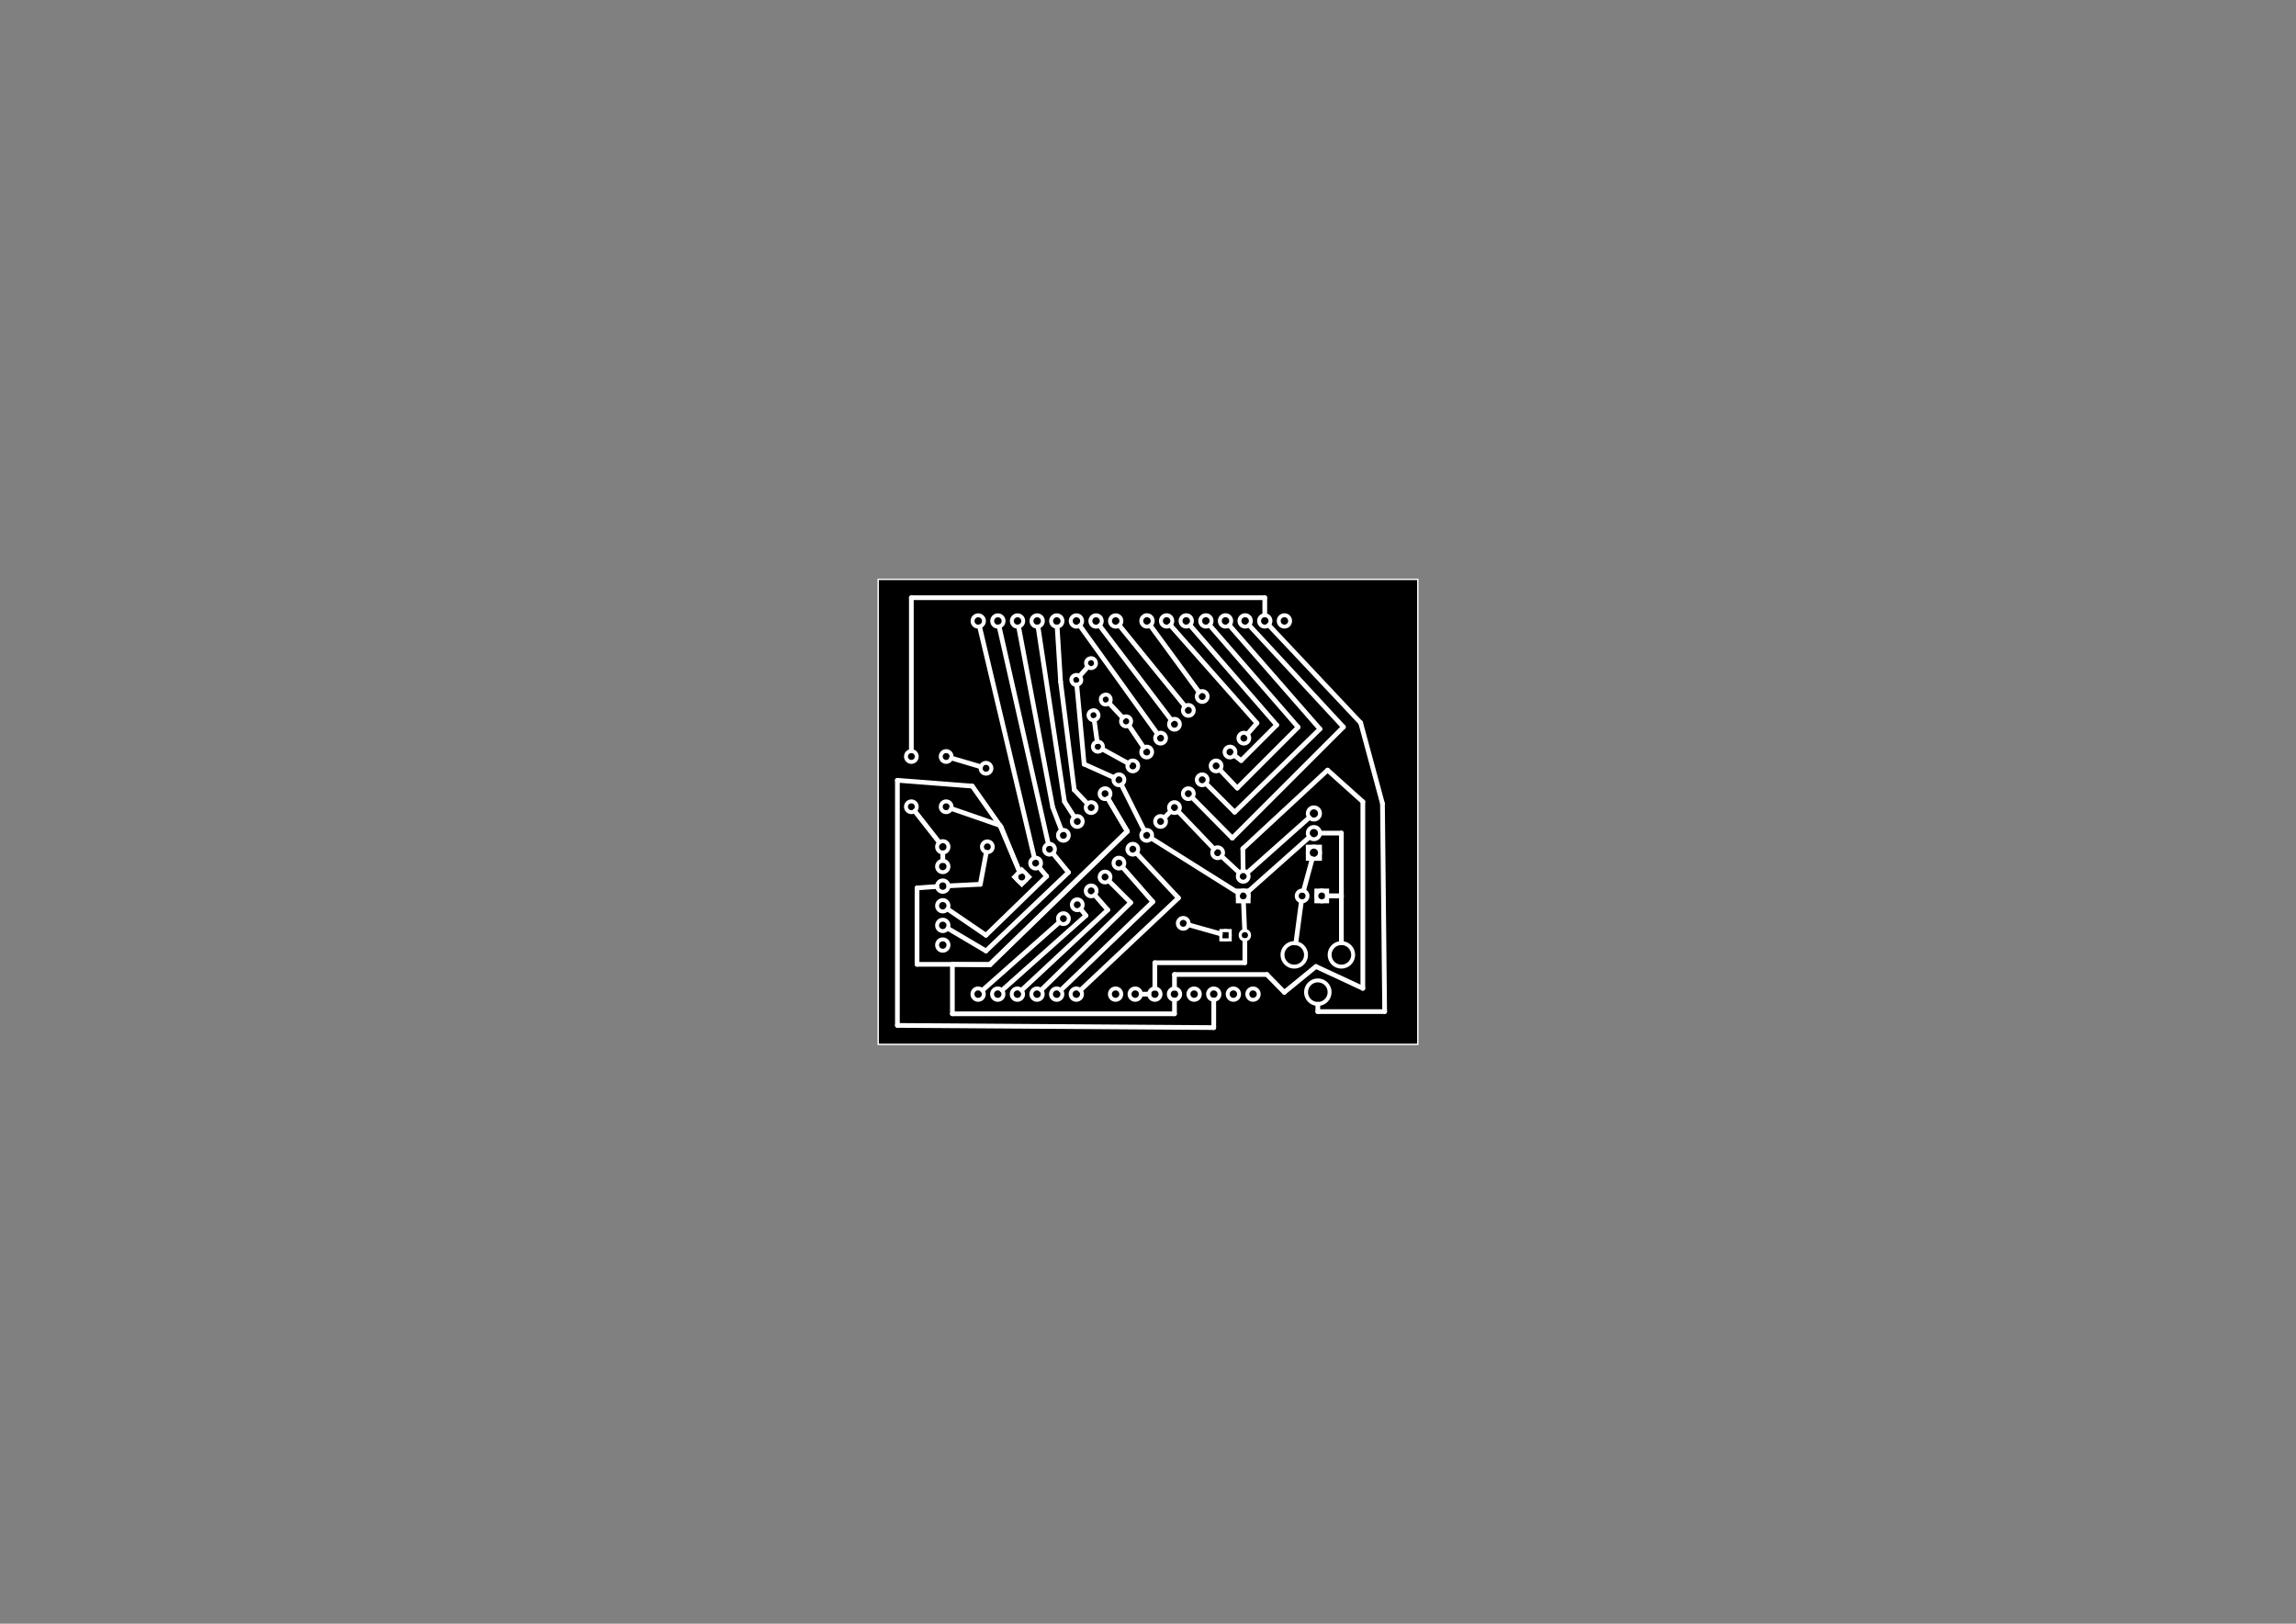 <?xml version="1.0" encoding="UTF-8" standalone="no"?>
<!-- Created with Fritzing (http://www.fritzing.org/) -->

<svg
   xmlns:dc="http://purl.org/dc/elements/1.1/"
   xmlns:cc="http://creativecommons.org/ns#"
   xmlns:rdf="http://www.w3.org/1999/02/22-rdf-syntax-ns#"
   xmlns:svg="http://www.w3.org/2000/svg"
   xmlns="http://www.w3.org/2000/svg"
   xmlns:sodipodi="http://sodipodi.sourceforge.net/DTD/sodipodi-0.dtd"
   xmlns:inkscape="http://www.inkscape.org/namespaces/inkscape"
   width="297mm"
   height="210mm"
   viewBox="0 0 841.889 595.275"
   x="0in"
   y="0in"
   version="1.2"
   id="svg2"
   inkscape:version="0.91 r13725"
   sodipodi:docname="Esdrasino_route.svg">
  <rect x="0" y="0" width="841.889" height="595.275" fill="#808080" stroke="none"/>
  <defs
     id="defs759" />
  <sodipodi:namedview
     pagecolor="#ffffff"
     bordercolor="#666666"
     borderopacity="1"
     objecttolerance="10"
     gridtolerance="10"
     guidetolerance="10"
     inkscape:pageopacity="0"
     inkscape:pageshadow="2"
     inkscape:window-width="1280"
     inkscape:window-height="736"
     id="namedview757"
     showgrid="false"
     inkscape:zoom="1.103731"
     inkscape:cx="590.62548"
     inkscape:cy="286.30163"
     inkscape:window-x="0"
     inkscape:window-y="27"
     inkscape:window-maximized="1"
     inkscape:current-layer="svg2"
     units="mm" />
  <g
     transform="matrix(-1,0,0,1,520.166,212.11)"
     id="g4"
     style="fill:#000000;fill-opacity:1">
    <g
       partID="854978110"
       id="g6"
       style="fill:#000000;fill-opacity:1">
      <g
         id="board"
         style="fill:#000000;fill-opacity:1">
        <rect
           id="boardoutline"
           width="197.866"
           height="170.48"
           x="0.288"
           y="0.288"
           style="fill:#000000;fill-opacity:1;stroke:#ffffff;stroke-width:0.5" />
      </g>
    </g>
    <g
       partID="854180600"
       id="g10"
       style="fill:#000000;fill-opacity:1">
      <g
         transform="translate(60.157,139.543)"
         id="g12"
         style="fill:#000000;fill-opacity:1">
        <g
           transform="matrix(0,-1,1,0,0,0)"
           id="g14"
           style="fill:#000000;fill-opacity:1">
          <g
             id="copper0"
             style="fill:#000000;fill-opacity:1">
            <g
               id="copper1"
               style="fill:#000000;fill-opacity:1">
              <circle
                 cy="10.634"
                 id="connector1pad"
                 cx="8.788"
                 r="1.701"
                 style="fill:#000000;fill-opacity:1;stroke:#ffffff;stroke-width:1.134" />
              <rect
                 width="3.402"
                 height="3.402"
                 x="7.087"
                 y="8.933"
                 id="rect19"
                 style="fill:#000000;fill-opacity:1;stroke:#ffffff;stroke-width:1.134" />
              <circle
                 cy="3.546"
                 id="connector0pad"
                 cx="8.788"
                 r="1.701"
                 style="fill:#000000;fill-opacity:1;stroke:#ffffff;stroke-width:1.134" />
            </g>
          </g>
        </g>
      </g>
    </g>
    <g
       partID="854184300"
       id="g22"
       style="fill:#000000;fill-opacity:1">
      <g
         transform="translate(104.64,10.489)"
         id="g24"
         style="fill:#000000;fill-opacity:1">
        <g
           transform="matrix(0,1,-1,0,0,0)"
           id="g26"
           style="fill:#000000;fill-opacity:1">
          <g
             id="g28"
             style="fill:#000000;fill-opacity:1">
            <circle
               cy="5.04"
               id="connector0pin"
               cx="5.04"
               r="2.088"
               style="fill:#000000;fill-opacity:1;stroke:#ffffff;stroke-width:1.44" />
            <circle
               cy="12.24"
               id="connector1pin"
               cx="5.04"
               r="2.088"
               style="fill:#000000;fill-opacity:1;stroke:#ffffff;stroke-width:1.44" />
            <circle
               cy="19.44"
               id="connector2pin"
               cx="5.04"
               r="2.088"
               style="fill:#000000;fill-opacity:1;stroke:#ffffff;stroke-width:1.44" />
            <circle
               cy="26.64"
               id="connector3pin"
               cx="5.04"
               r="2.088"
               style="fill:#000000;fill-opacity:1;stroke:#ffffff;stroke-width:1.44" />
            <circle
               cy="33.84"
               id="connector4pin"
               cx="5.04"
               r="2.088"
               style="fill:#000000;fill-opacity:1;stroke:#ffffff;stroke-width:1.44" />
            <circle
               cy="41.04"
               id="connector5pin"
               cx="5.04"
               r="2.088"
               style="fill:#000000;fill-opacity:1;stroke:#ffffff;stroke-width:1.44" />
            <circle
               cy="48.24"
               id="connector6pin"
               cx="5.04"
               r="2.088"
               style="fill:#000000;fill-opacity:1;stroke:#ffffff;stroke-width:1.44" />
            <circle
               cy="55.44"
               id="connector7pin"
               cx="5.04"
               r="2.088"
               style="fill:#000000;fill-opacity:1;stroke:#ffffff;stroke-width:1.44" />
          </g>
        </g>
      </g>
    </g>
    <g
       partID="854180950"
       id="g38"
       style="fill:#000000;fill-opacity:1">
      <g
         transform="translate(84.697,130.185)"
         id="g40"
         style="fill:#000000;fill-opacity:1">
        <g
           transform="matrix(-0.438,-0.899,0.899,-0.438,0,0)"
           id="g42"
           style="fill:#000000;fill-opacity:1">
          <g
             id="g44"
             style="fill:#000000;fill-opacity:1">
            <g
               id="g46"
               style="fill:#000000;fill-opacity:1">
              <!-- <rect width="55" x="10" y="15.5" fill="none" height="55" stroke="rgb(255, 191, 0)" stroke-width="20" />  -->
              <circle
                 cy="3.096"
                 id="circle48"
                 cx="2.7"
                 r="1.98"
                 style="fill:#000000;fill-opacity:1;stroke:#ffffff;stroke-width:1.44" />
              <circle
                 cy="3.096"
                 id="circle50"
                 cx="31.5"
                 r="1.98"
                 style="fill:#000000;fill-opacity:1;stroke:#ffffff;stroke-width:1.44" />
            </g>
          </g>
        </g>
      </g>
    </g>
    <g
       partID="854181360"
       id="g52"
       style="fill:#000000;fill-opacity:1">
      <g
         transform="translate(179.511,139.396)"
         id="g54"
         style="fill:#000000;fill-opacity:1">
        <g
           transform="scale(-1,-1)"
           id="g56"
           style="fill:#000000;fill-opacity:1">
          <g
             id="g58"
             style="fill:#000000;fill-opacity:1">
            <circle
               cy="5.04"
               id="circle60"
               cx="5.04"
               r="2.088"
               style="fill:#000000;fill-opacity:1;stroke:#ffffff;stroke-width:1.44" />
            <circle
               cy="12.24"
               id="circle62"
               cx="5.04"
               r="2.088"
               style="fill:#000000;fill-opacity:1;stroke:#ffffff;stroke-width:1.44" />
            <circle
               cy="19.44"
               id="circle64"
               cx="5.04"
               r="2.088"
               style="fill:#000000;fill-opacity:1;stroke:#ffffff;stroke-width:1.44" />
            <circle
               cy="26.64"
               id="circle66"
               cx="5.04"
               r="2.088"
               style="fill:#000000;fill-opacity:1;stroke:#ffffff;stroke-width:1.44" />
            <circle
               cy="33.84"
               id="circle68"
               cx="5.04"
               r="2.088"
               style="fill:#000000;fill-opacity:1;stroke:#ffffff;stroke-width:1.44" />
            <circle
               cy="41.04"
               id="circle70"
               cx="5.04"
               r="2.088"
               style="fill:#000000;fill-opacity:1;stroke:#ffffff;stroke-width:1.44" />
          </g>
        </g>
      </g>
    </g>
    <g
       partID="854405320"
       id="g72"
       style="fill:#000000;fill-opacity:1">
      <g
         transform="translate(120.471,157.396)"
         id="g74"
         style="fill:#000000;fill-opacity:1">
        <g
           transform="matrix(0,-1,1,0,0,0)"
           id="g76"
           style="fill:#000000;fill-opacity:1">
          <g
             id="g78"
             style="fill:#000000;fill-opacity:1">
            <circle
               cy="5.04"
               id="circle80"
               cx="5.04"
               r="2.088"
               style="fill:#000000;fill-opacity:1;stroke:#ffffff;stroke-width:1.44" />
            <circle
               cy="12.24"
               id="circle82"
               cx="5.04"
               r="2.088"
               style="fill:#000000;fill-opacity:1;stroke:#ffffff;stroke-width:1.44" />
            <circle
               cy="19.44"
               id="circle84"
               cx="5.04"
               r="2.088"
               style="fill:#000000;fill-opacity:1;stroke:#ffffff;stroke-width:1.44" />
            <circle
               cy="26.64"
               id="circle86"
               cx="5.04"
               r="2.088"
               style="fill:#000000;fill-opacity:1;stroke:#ffffff;stroke-width:1.44" />
            <circle
               cy="33.84"
               id="circle88"
               cx="5.04"
               r="2.088"
               style="fill:#000000;fill-opacity:1;stroke:#ffffff;stroke-width:1.44" />
            <circle
               cy="41.04"
               id="circle90"
               cx="5.04"
               r="2.088"
               style="fill:#000000;fill-opacity:1;stroke:#ffffff;stroke-width:1.44" />
          </g>
        </g>
      </g>
    </g>
    <g
       partID="854183610"
       id="g92"
       style="fill:#000000;fill-opacity:1">
      <g
         transform="translate(166.506,10.516)"
         id="g94"
         style="fill:#000000;fill-opacity:1">
        <g
           transform="matrix(0,1,-1,0,0,0)"
           id="g96"
           style="fill:#000000;fill-opacity:1">
          <g
             id="g98"
             style="fill:#000000;fill-opacity:1">
            <circle
               cy="5.04"
               id="circle100"
               cx="5.04"
               r="2.088"
               style="fill:#000000;fill-opacity:1;stroke:#ffffff;stroke-width:1.44" />
            <circle
               cy="12.24"
               id="circle102"
               cx="5.04"
               r="2.088"
               style="fill:#000000;fill-opacity:1;stroke:#ffffff;stroke-width:1.44" />
            <circle
               cy="19.44"
               id="circle104"
               cx="5.04"
               r="2.088"
               style="fill:#000000;fill-opacity:1;stroke:#ffffff;stroke-width:1.44" />
            <circle
               cy="26.64"
               id="circle106"
               cx="5.04"
               r="2.088"
               style="fill:#000000;fill-opacity:1;stroke:#ffffff;stroke-width:1.44" />
            <circle
               cy="33.84"
               id="circle108"
               cx="5.04"
               r="2.088"
               style="fill:#000000;fill-opacity:1;stroke:#ffffff;stroke-width:1.44" />
            <circle
               cy="41.04"
               id="circle110"
               cx="5.04"
               r="2.088"
               style="fill:#000000;fill-opacity:1;stroke:#ffffff;stroke-width:1.44" />
            <circle
               cy="48.24"
               id="circle112"
               cx="5.04"
               r="2.088"
               style="fill:#000000;fill-opacity:1;stroke:#ffffff;stroke-width:1.44" />
            <circle
               cy="55.44"
               id="circle114"
               cx="5.04"
               r="2.088"
               style="fill:#000000;fill-opacity:1;stroke:#ffffff;stroke-width:1.44" />
          </g>
        </g>
      </g>
    </g>
    <g
       partID="854185530"
       id="g116"
       style="fill:#000000;fill-opacity:1">
      <g
         transform="translate(116.151,147.316)"
         id="g118"
         style="fill:#000000;fill-opacity:1">
        <g
           transform="matrix(0,1,-1,0,0,0)"
           id="g120"
           style="fill:#000000;fill-opacity:1">
          <g
             id="g122"
             style="fill:#000000;fill-opacity:1">
            <circle
               cy="5.04"
               id="circle124"
               cx="5.04"
               r="2.088"
               style="fill:#000000;fill-opacity:1;stroke:#ffffff;stroke-width:1.44" />
            <circle
               cy="12.24"
               id="circle126"
               cx="5.04"
               r="2.088"
               style="fill:#000000;fill-opacity:1;stroke:#ffffff;stroke-width:1.44" />
            <circle
               cy="19.44"
               id="circle128"
               cx="5.04"
               r="2.088"
               style="fill:#000000;fill-opacity:1;stroke:#ffffff;stroke-width:1.44" />
            <circle
               cy="26.64"
               id="circle130"
               cx="5.04"
               r="2.088"
               style="fill:#000000;fill-opacity:1;stroke:#ffffff;stroke-width:1.44" />
            <circle
               cy="33.84"
               id="circle132"
               cx="5.04"
               r="2.088"
               style="fill:#000000;fill-opacity:1;stroke:#ffffff;stroke-width:1.44" />
            <circle
               cy="41.04"
               id="circle134"
               cx="5.04"
               r="2.088"
               style="fill:#000000;fill-opacity:1;stroke:#ffffff;stroke-width:1.44" />
            <circle
               cy="48.24"
               id="circle136"
               cx="5.04"
               r="2.088"
               style="fill:#000000;fill-opacity:1;stroke:#ffffff;stroke-width:1.44" />
            <circle
               cy="55.44"
               id="circle138"
               cx="5.04"
               r="2.088"
               style="fill:#000000;fill-opacity:1;stroke:#ffffff;stroke-width:1.44" />
          </g>
        </g>
      </g>
    </g>
    <g
       partID="854177090"
       id="g140"
       style="fill:#000000;fill-opacity:1">
      <g
         transform="translate(56.751,120.316)"
         id="g142"
         style="fill:#000000;fill-opacity:1">
        <g
           transform="matrix(0,-1,1,0,0,0)"
           id="g144"
           style="fill:#000000;fill-opacity:1">
          <g
             id="g146"
             style="fill:#000000;fill-opacity:1">
            <rect
               width="3.96"
               id="rect11"
               height="3.96"
               x="1.98"
               y="5.58"
               style="fill:#000000;fill-opacity:1;stroke:#ffffff;stroke-width:1.44" />
            <circle
               cy="7.56"
               id="circle149"
               cx="3.96"
               r="1.98"
               style="fill:#000000;fill-opacity:1;stroke:#ffffff;stroke-width:1.44" />
            <circle
               cy="7.56"
               id="circle151"
               cx="11.16"
               r="1.98"
               style="fill:#000000;fill-opacity:1;stroke:#ffffff;stroke-width:1.44" />
          </g>
        </g>
      </g>
    </g>
    <g
       partID="854177190"
       id="g153"
       style="fill:#000000;fill-opacity:1">
      <g
         transform="translate(31.551,108.796)"
         id="g155"
         style="fill:#000000;fill-opacity:1">
        <g
           id="g157"
           style="fill:#000000;fill-opacity:1">
          <rect
             width="3.96"
             id="rect159"
             height="3.96"
             x="1.98"
             y="5.58"
             style="fill:#000000;fill-opacity:1;stroke:#ffffff;stroke-width:1.44" />
          <circle
             cy="7.56"
             id="circle161"
             cx="3.96"
             r="1.98"
             style="fill:#000000;fill-opacity:1;stroke:#ffffff;stroke-width:1.44" />
          <circle
             cy="7.56"
             id="circle163"
             cx="11.16"
             r="1.98"
             style="fill:#000000;fill-opacity:1;stroke:#ffffff;stroke-width:1.44" />
        </g>
      </g>
    </g>
    <g
       partID="255950"
       id="g165"
       style="fill:#000000;fill-opacity:1">
      <g
         transform="translate(23.991,109.156)"
         id="g167"
         style="fill:#000000;fill-opacity:1">
        <g
           transform="matrix(0,-1,1,0,0,0)"
           id="g169"
           style="fill:#000000;fill-opacity:1">
          <g
             id="g171"
             style="fill:#000000;fill-opacity:1">
            <rect
               width="4.464"
               height="4.464"
               x="6.408"
               y="12.168"
               id="rect173"
               style="fill:#000000;fill-opacity:1;stroke:#ffffff;stroke-width:1.44" />
            <circle
               cy="14.4"
               id="circle175"
               cx="8.64"
               r="2.232"
               style="fill:#000000;fill-opacity:1;stroke:#ffffff;stroke-width:1.44" />
            <circle
               cy="14.4"
               id="circle177"
               cx="15.84"
               r="2.232"
               style="fill:#000000;fill-opacity:1;stroke:#ffffff;stroke-width:1.44" />
            <circle
               cy="14.4"
               id="connector2pad"
               cx="23.04"
               r="2.232"
               style="fill:#000000;fill-opacity:1;stroke:#ffffff;stroke-width:1.44" />
          </g>
        </g>
      </g>
    </g>
    <g
       partID="854769460"
       id="g180"
       style="fill:#000000;fill-opacity:1">
      <g
         transform="translate(151.623,109.411)"
         id="g182"
         style="fill:#000000;fill-opacity:1">
        <g
           transform="matrix(-0.707,0.707,-0.707,-0.707,0,0)"
           id="g184"
           style="fill:#000000;fill-opacity:1">
          <g
             id="g186"
             style="fill:#000000;fill-opacity:1;stroke-width:0">
            <rect
               width="3.96"
               height="3.96"
               x="2.34"
               y="2.34"
               id="rect188"
               style="fill:#000000;fill-opacity:1;stroke:#ffffff;stroke-width:1.44" />
            <circle
               cy="4.32"
               id="circle190"
               cx="4.32"
               r="1.98"
               style="fill:#000000;fill-opacity:1;stroke:#ffffff;stroke-width:1.44" />
            <circle
               cy="4.32"
               id="connector27pin"
               cx="25.92"
               r="1.98"
               style="fill:#000000;fill-opacity:1;stroke:#ffffff;stroke-width:1.44" />
            <circle
               cy="11.52"
               id="circle193"
               cx="4.32"
               r="1.98"
               style="fill:#000000;fill-opacity:1;stroke:#ffffff;stroke-width:1.44" />
            <circle
               cy="11.52"
               id="connector26pin"
               cx="25.92"
               r="1.98"
               style="fill:#000000;fill-opacity:1;stroke:#ffffff;stroke-width:1.44" />
            <circle
               cy="18.72"
               id="circle196"
               cx="4.32"
               r="1.98"
               style="fill:#000000;fill-opacity:1;stroke:#ffffff;stroke-width:1.44" />
            <circle
               cy="18.72"
               id="connector25pin"
               cx="25.92"
               r="1.98"
               style="fill:#000000;fill-opacity:1;stroke:#ffffff;stroke-width:1.44" />
            <circle
               cy="25.92"
               id="circle199"
               cx="4.32"
               r="1.98"
               style="fill:#000000;fill-opacity:1;stroke:#ffffff;stroke-width:1.44" />
            <circle
               cy="25.92"
               id="connector24pin"
               cx="25.92"
               r="1.98"
               style="fill:#000000;fill-opacity:1;stroke:#ffffff;stroke-width:1.44" />
            <circle
               cy="33.12"
               id="circle202"
               cx="4.32"
               r="1.98"
               style="fill:#000000;fill-opacity:1;stroke:#ffffff;stroke-width:1.44" />
            <circle
               cy="33.12"
               id="connector23pin"
               cx="25.92"
               r="1.98"
               style="fill:#000000;fill-opacity:1;stroke:#ffffff;stroke-width:1.44" />
            <circle
               cy="40.32"
               id="circle205"
               cx="4.32"
               r="1.98"
               style="fill:#000000;fill-opacity:1;stroke:#ffffff;stroke-width:1.44" />
            <circle
               cy="40.32"
               id="connector22pin"
               cx="25.92"
               r="1.98"
               style="fill:#000000;fill-opacity:1;stroke:#ffffff;stroke-width:1.44" />
            <circle
               cy="47.52"
               id="circle208"
               cx="4.32"
               r="1.98"
               style="fill:#000000;fill-opacity:1;stroke:#ffffff;stroke-width:1.44" />
            <circle
               cy="47.52"
               id="connector21pin"
               cx="25.92"
               r="1.98"
               style="fill:#000000;fill-opacity:1;stroke:#ffffff;stroke-width:1.44" />
            <circle
               cy="54.72"
               id="circle211"
               cx="4.32"
               r="1.98"
               style="fill:#000000;fill-opacity:1;stroke:#ffffff;stroke-width:1.44" />
            <circle
               cy="54.72"
               id="connector20pin"
               cx="25.92"
               r="1.98"
               style="fill:#000000;fill-opacity:1;stroke:#ffffff;stroke-width:1.44" />
            <circle
               cy="61.92"
               id="connector8pin"
               cx="4.32"
               r="1.98"
               style="fill:#000000;fill-opacity:1;stroke:#ffffff;stroke-width:1.44" />
            <circle
               cy="61.92"
               id="connector19pin"
               cx="25.92"
               r="1.98"
               style="fill:#000000;fill-opacity:1;stroke:#ffffff;stroke-width:1.44" />
            <circle
               cy="69.12"
               id="connector9pin"
               cx="4.32"
               r="1.98"
               style="fill:#000000;fill-opacity:1;stroke:#ffffff;stroke-width:1.44" />
            <circle
               cy="69.12"
               id="connector18pin"
               cx="25.92"
               r="1.98"
               style="fill:#000000;fill-opacity:1;stroke:#ffffff;stroke-width:1.44" />
            <circle
               cy="76.32"
               id="connector10pin"
               cx="4.32"
               r="1.98"
               style="fill:#000000;fill-opacity:1;stroke:#ffffff;stroke-width:1.44" />
            <circle
               cy="76.32"
               id="connector17pin"
               cx="25.92"
               r="1.98"
               style="fill:#000000;fill-opacity:1;stroke:#ffffff;stroke-width:1.44" />
            <circle
               cy="83.52"
               id="connector11pin"
               cx="4.32"
               r="1.98"
               style="fill:#000000;fill-opacity:1;stroke:#ffffff;stroke-width:1.44" />
            <circle
               cy="83.52"
               id="connector16pin"
               cx="25.92"
               r="1.98"
               style="fill:#000000;fill-opacity:1;stroke:#ffffff;stroke-width:1.44" />
            <circle
               cy="90.72"
               id="connector12pin"
               cx="4.32"
               r="1.98"
               style="fill:#000000;fill-opacity:1;stroke:#ffffff;stroke-width:1.44" />
            <circle
               cy="90.72"
               id="connector15pin"
               cx="25.92"
               r="1.98"
               style="fill:#000000;fill-opacity:1;stroke:#ffffff;stroke-width:1.44" />
            <circle
               cy="97.92"
               id="connector13pin"
               cx="4.32"
               r="1.98"
               style="fill:#000000;fill-opacity:1;stroke:#ffffff;stroke-width:1.44" />
            <circle
               cy="97.92"
               id="connector14pin"
               cx="25.92"
               r="1.98"
               style="fill:#000000;fill-opacity:1;stroke:#ffffff;stroke-width:1.44" />
          </g>
        </g>
      </g>
    </g>
    <g
       partID="854177150"
       id="g226"
       style="fill:#000000;fill-opacity:1">
      <g
         transform="translate(154.986,100.997)"
         id="g228"
         style="fill:#000000;fill-opacity:1">
        <g
           transform="matrix(0.017,-1,1,0.017,0,0)"
           id="g230"
           style="fill:#000000;fill-opacity:1">
          <g
             id="g232"
             style="fill:#000000;fill-opacity:1">
            <g
               id="g234"
               style="fill:#000000;fill-opacity:1">
              <!-- <rect width="55" x="10" y="15.5" fill="none" height="55" stroke="rgb(255, 191, 0)" stroke-width="20" />  -->
              <circle
                 cy="3.096"
                 id="circle236"
                 cx="2.7"
                 r="1.98"
                 style="fill:#000000;fill-opacity:1;stroke:#ffffff;stroke-width:1.44" />
              <circle
                 cy="3.096"
                 id="circle238"
                 cx="31.5"
                 r="1.98"
                 style="fill:#000000;fill-opacity:1;stroke:#ffffff;stroke-width:1.44" />
            </g>
          </g>
        </g>
      </g>
    </g>
    <g
       partID="854177110"
       id="g240"
       style="fill:#000000;fill-opacity:1">
      <g
         transform="translate(188.837,62.815)"
         id="g242"
         style="fill:#000000;fill-opacity:1">
        <g
           transform="matrix(0,1,-1,0,0,0)"
           id="g244"
           style="fill:#000000;fill-opacity:1">
          <g
             id="g246"
             style="fill:#000000;fill-opacity:1">
            <circle
               cy="15.602"
               id="circle248"
               cx="20.846"
               r="1.98"
               style="fill:#000000;fill-opacity:1;stroke:#ffffff;stroke-width:1.44" />
            <circle
               cy="15.602"
               id="circle250"
               cx="2.421"
               r="1.98"
               style="fill:#000000;fill-opacity:1;stroke:#ffffff;stroke-width:1.44" />
            <circle
               cy="2.846"
               id="circle252"
               cx="20.846"
               r="1.98"
               style="fill:#000000;fill-opacity:1;stroke:#ffffff;stroke-width:1.44" />
            <circle
               cy="2.846"
               id="connector3pad"
               cx="2.421"
               r="1.98"
               style="fill:#000000;fill-opacity:1;stroke:#ffffff;stroke-width:1.44" />
          </g>
        </g>
      </g>
    </g>
    <g
       partID="854177130"
       id="g255"
       style="fill:#000000;fill-opacity:1">
      <g
         transform="translate(110.962,45.947)"
         id="g257"
         style="fill:#000000;fill-opacity:1">
        <g
           transform="matrix(0.375,-0.927,0.927,0.375,0,0)"
           id="g259"
           style="fill:#000000;fill-opacity:1">
          <g
             id="g261"
             style="fill:#000000;fill-opacity:1">
            <g
               id="g263"
               style="fill:#000000;fill-opacity:1">
              <circle
                 cy="2.88"
                 id="circle265"
                 cx="2.88"
                 r="1.8"
                 style="fill:#000000;fill-opacity:1;stroke:#ffffff;stroke-width:1.44" />
              <circle
                 cy="2.88"
                 id="circle267"
                 cx="17.28"
                 r="1.8"
                 style="fill:#000000;fill-opacity:1;stroke:#ffffff;stroke-width:1.44" />
            </g>
          </g>
        </g>
      </g>
    </g>
    <g
       partID="854177170"
       id="g269"
       style="fill:#000000;fill-opacity:1">
      <g
         transform="translate(129.362,35.83)"
         id="g271"
         style="fill:#000000;fill-opacity:1">
        <g
           transform="matrix(-0.438,0.899,-0.899,-0.438,0,0)"
           id="g273"
           style="fill:#000000;fill-opacity:1">
          <g
             id="g275"
             style="fill:#000000;fill-opacity:1">
            <g
               id="g277"
               style="fill:#000000;fill-opacity:1">
              <circle
                 cy="2.88"
                 id="circle279"
                 cx="2.88"
                 r="1.8"
                 style="fill:#000000;fill-opacity:1;stroke:#ffffff;stroke-width:1.44" />
              <circle
                 cy="2.88"
                 id="circle281"
                 cx="17.28"
                 r="1.8"
                 style="fill:#000000;fill-opacity:1;stroke:#ffffff;stroke-width:1.44" />
            </g>
          </g>
        </g>
      </g>
    </g>
    <g
       partID="854177210"
       id="g283"
       style="fill:#000000;fill-opacity:1">
      <g
         transform="translate(119.274,72.687)"
         id="g285"
         style="fill:#000000;fill-opacity:1">
        <g
           transform="matrix(-0.743,-0.669,0.669,-0.743,0,0)"
           id="g287"
           style="fill:#000000;fill-opacity:1">
          <g
             id="g289"
             style="fill:#000000;fill-opacity:1">
            <g
               id="g291"
               style="fill:#000000;fill-opacity:1">
              <circle
                 cy="7.084"
                 id="circle293"
                 cx="22.548"
                 r="1.845"
                 style="fill:#000000;fill-opacity:1;stroke:#ffffff;stroke-width:1.417" />
              <circle
                 cy="7.087"
                 id="circle295"
                 cx="8.646"
                 r="1.843"
                 style="fill:#000000;fill-opacity:1;stroke:#ffffff;stroke-width:1.417" />
            </g>
          </g>
        </g>
      </g>
    </g>
    <g
       partID="497200"
       id="g297"
       style="fill:#000000;fill-opacity:1">
      <g
         transform="translate(6.351,124.996)"
         id="g299"
         style="fill:#000000;fill-opacity:1">
        <g
           id="g301"
           style="fill:#000000;fill-opacity:1">
          <circle
             cy="12.96"
             id="circle303"
             cx="39.24"
             r="4.32"
             style="fill:#000000;fill-opacity:1;stroke:#ffffff;stroke-width:1.44" />
          <circle
             cy="12.96"
             id="circle305"
             cx="21.96"
             r="4.32"
             style="fill:#000000;fill-opacity:1;stroke:#ffffff;stroke-width:1.44" />
          <circle
             cy="26.64"
             id="circle307"
             cx="30.6"
             r="4.32"
             style="fill:#000000;fill-opacity:1;stroke:#ffffff;stroke-width:1.44" />
        </g>
      </g>
    </g>
    <g
       partID="855071980"
       id="g309"
       style="fill:#000000;fill-opacity:1">
      <line
         y1="126.05"
         x1="131.783"
         y2="150.919"
         x2="159.888"
         id="line311"
         style="fill:#000000;fill-opacity:1;stroke:#ffffff;stroke-width:1.728;stroke-linecap:round" />
    </g>
    <g
       partID="855077520"
       id="g313"
       style="fill:#000000;fill-opacity:1">
      <line
         y1="64.844"
         x1="67.512"
         y2="66.716"
         x2="65.071"
         id="line315"
         style="fill:#000000;fill-opacity:1;stroke:#ffffff;stroke-width:1.728;stroke-linecap:round" />
    </g>
    <g
       partID="855110820"
       id="g317"
       style="fill:#000000;fill-opacity:1">
      <line
         y1="66.716"
         x1="65.071"
         y2="53.689"
         x2="52.044"
         id="line319"
         style="fill:#000000;fill-opacity:1;stroke:#ffffff;stroke-width:1.728;stroke-linecap:round" />
    </g>
    <g
       partID="855077470"
       id="g321"
       style="fill:#000000;fill-opacity:1">
      <line
         y1="53.689"
         x1="52.044"
         y2="17.166"
         x2="83.778"
         id="line323"
         style="fill:#000000;fill-opacity:1;stroke:#ffffff;stroke-width:1.728;stroke-linecap:round" />
    </g>
    <g
       partID="855077600"
       id="g325"
       style="fill:#000000;fill-opacity:1">
      <line
         y1="70.174"
         x1="72.817"
         y2="76.809"
         x2="66.498"
         id="line327"
         style="fill:#000000;fill-opacity:1;stroke:#ffffff;stroke-width:1.728;stroke-linecap:round" />
    </g>
    <g
       partID="855110850"
       id="g329"
       style="fill:#000000;fill-opacity:1">
      <line
         y1="76.809"
         x1="66.498"
         y2="54.489"
         x2="44.178"
         id="line331"
         style="fill:#000000;fill-opacity:1;stroke:#ffffff;stroke-width:1.728;stroke-linecap:round" />
    </g>
    <g
       partID="855077550"
       id="g333"
       style="fill:#000000;fill-opacity:1">
      <line
         y1="54.489"
         x1="44.178"
         y2="17.166"
         x2="76.579"
         id="line335"
         style="fill:#000000;fill-opacity:1;stroke:#ffffff;stroke-width:1.728;stroke-linecap:round" />
    </g>
    <g
       partID="855077650"
       id="g337"
       style="fill:#000000;fill-opacity:1">
      <line
         y1="17.162"
         x1="69.373"
         y2="55.156"
         x2="36.178"
         id="line339"
         style="fill:#000000;fill-opacity:1;stroke:#ffffff;stroke-width:1.728;stroke-linecap:round" />
    </g>
    <g
       partID="855077630"
       id="g341"
       style="fill:#000000;fill-opacity:1">
      <line
         y1="55.156"
         x1="36.178"
         y2="85.653"
         x2="67.449"
         id="line343"
         style="fill:#000000;fill-opacity:1;stroke:#ffffff;stroke-width:1.728;stroke-linecap:round" />
    </g>
    <g
       partID="855110880"
       id="g345"
       style="fill:#000000;fill-opacity:1">
      <line
         y1="85.653"
         x1="67.449"
         y2="75.23"
         x2="77.872"
         id="line347"
         style="fill:#000000;fill-opacity:1;stroke:#ffffff;stroke-width:1.728;stroke-linecap:round" />
    </g>
    <g
       partID="855110910"
       id="g349"
       style="fill:#000000;fill-opacity:1">
      <line
         y1="95.156"
         x1="68.311"
         y2="54.422"
         x2="27.578"
         id="line351"
         style="fill:#000000;fill-opacity:1;stroke:#ffffff;stroke-width:1.728;stroke-linecap:round" />
    </g>
    <g
       partID="855077760"
       id="g353"
       style="fill:#000000;fill-opacity:1">
      <line
         y1="80.329"
         x1="82.972"
         y2="95.156"
         x2="68.311"
         id="line355"
         style="fill:#000000;fill-opacity:1;stroke:#ffffff;stroke-width:1.728;stroke-linecap:round" />
    </g>
    <g
       partID="855077710"
       id="g357"
       style="fill:#000000;fill-opacity:1">
      <line
         y1="54.422"
         x1="27.578"
         y2="17.119"
         x2="62.127"
         id="line359"
         style="fill:#000000;fill-opacity:1;stroke:#ffffff;stroke-width:1.728;stroke-linecap:round" />
    </g>
    <g
       partID="855079620"
       id="g361"
       style="fill:#000000;fill-opacity:1">
      <line
         y1="32.416"
         x1="121.346"
         y2="35.743"
         x2="124.27"
         id="line363"
         style="fill:#000000;fill-opacity:1;stroke:#ffffff;stroke-width:1.728;stroke-linecap:round" />
    </g>
    <g
       partID="855080320"
       id="g365"
       style="fill:#000000;fill-opacity:1">
      <line
         y1="95.233"
         x1="97.949"
         y2="115.26"
         x2="66.056"
         id="line367"
         style="fill:#000000;fill-opacity:1;stroke:#ffffff;stroke-width:1.728;stroke-linecap:round" />
    </g>
    <g
       partID="855081390"
       id="g369"
       style="fill:#000000;fill-opacity:1">
      <line
         y1="118.398"
         x1="42.983"
         y2="133.594"
         x2="45.01"
         id="line371"
         style="fill:#000000;fill-opacity:1;stroke:#ffffff;stroke-width:1.728;stroke-linecap:round" />
    </g>
    <g
       partID="854919250"
       id="g373"
       style="fill:#000000;fill-opacity:1">
      <line
         y1="107.758"
         x1="65.825"
         y2="101.913"
         x2="72.157"
         id="line375"
         style="fill:#000000;fill-opacity:1;stroke:#ffffff;stroke-width:1.728;stroke-linecap:round" />
    </g>
    <g
       partID="854919710"
       id="g377"
       style="fill:#000000;fill-opacity:1">
      <line
         y1="114.368"
         x1="42.169"
         y2="102.746"
         x2="38.999"
         id="line379"
         style="fill:#000000;fill-opacity:1;stroke:#ffffff;stroke-width:1.728;stroke-linecap:round" />
    </g>
    <g
       partID="854920260"
       id="g381"
       style="fill:#000000;fill-opacity:1">
      <line
         y1="107.787"
         x1="62.772"
         y2="87.652"
         x2="40.119"
         id="line383"
         style="fill:#000000;fill-opacity:1;stroke:#ffffff;stroke-width:1.728;stroke-linecap:round" />
    </g>
    <g
       partID="854920320"
       id="g385"
       style="fill:#000000;fill-opacity:1">
      <line
         y1="114.987"
         x1="62.772"
         y2="94.852"
         x2="40.119"
         id="line387"
         style="fill:#000000;fill-opacity:1;stroke:#ffffff;stroke-width:1.728;stroke-linecap:round" />
    </g>
    <g
       partID="854751430"
       id="g389"
       style="fill:#000000;fill-opacity:1">
      <line
         y1="50.961"
         x1="108.542"
         y2="45.77"
         x2="113.39"
         id="line391"
         style="fill:#000000;fill-opacity:1;stroke:#ffffff;stroke-width:1.728;stroke-linecap:round" />
    </g>
    <g
       partID="854751470"
       id="g393"
       style="fill:#000000;fill-opacity:1">
      <line
         y1="59.774"
         x1="117.851"
         y2="52.014"
         x2="118.932"
         id="line395"
         style="fill:#000000;fill-opacity:1;stroke:#ffffff;stroke-width:1.728;stroke-linecap:round" />
    </g>
    <g
       partID="854751510"
       id="g397"
       style="fill:#000000;fill-opacity:1">
      <line
         y1="62.629"
         x1="115.786"
         y2="67.75"
         x2="106.479"
         id="line399"
         style="fill:#000000;fill-opacity:1;stroke:#ffffff;stroke-width:1.728;stroke-linecap:round" />
    </g>
    <g
       partID="854751530"
       id="g401"
       style="fill:#000000;fill-opacity:1">
      <line
         y1="54.045"
         x1="106.109"
         y2="61.984"
         x2="100.774"
         id="line403"
         style="fill:#000000;fill-opacity:1;stroke:#ffffff;stroke-width:1.728;stroke-linecap:round" />
    </g>
    <g
       partID="854751550"
       id="g405"
       style="fill:#000000;fill-opacity:1">
      <line
         y1="17.316"
         x1="124.201"
         y2="56.827"
         x2="95.805"
         id="line407"
         style="fill:#000000;fill-opacity:1;stroke:#ffffff;stroke-width:1.728;stroke-linecap:round" />
    </g>
    <g
       partID="854751570"
       id="g409"
       style="fill:#000000;fill-opacity:1">
      <line
         y1="17.282"
         x1="116.955"
         y2="51.768"
         x2="90.757"
         id="line411"
         style="fill:#000000;fill-opacity:1;stroke:#ffffff;stroke-width:1.728;stroke-linecap:round" />
    </g>
    <g
       partID="854751590"
       id="g413"
       style="fill:#000000;fill-opacity:1">
      <line
         y1="17.237"
         x1="109.698"
         y2="46.719"
         x2="85.72"
         id="line415"
         style="fill:#000000;fill-opacity:1;stroke:#ffffff;stroke-width:1.728;stroke-linecap:round" />
    </g>
    <g
       partID="854896500"
       id="g417"
       style="fill:#000000;fill-opacity:1">
      <line
         y1="130.233"
         x1="72.653"
         y2="126.958"
         x2="84.313"
         id="line419"
         style="fill:#000000;fill-opacity:1;stroke:#ffffff;stroke-width:1.728;stroke-linecap:round" />
    </g>
    <g
       partID="854933860"
       id="g421"
       style="fill:#000000;fill-opacity:1">
      <line
         y1="118.414"
         x1="64.224"
         y2="128.823"
         x2="63.785"
         id="line423"
         style="fill:#000000;fill-opacity:1;stroke:#ffffff;stroke-width:1.728;stroke-linecap:round" />
    </g>
    <g
       partID="855012400"
       id="g425"
       style="fill:#000000;fill-opacity:1">
      <line
         y1="133.556"
         x1="28.311"
         y2="116.356"
         x2="28.311"
         id="line427"
         style="fill:#000000;fill-opacity:1;stroke:#ffffff;stroke-width:1.728;stroke-linecap:round" />
    </g>
    <g
       partID="855108640"
       id="g429"
       style="fill:#000000;fill-opacity:1">
      <line
         y1="116.356"
         x1="28.311"
         y2="116.356"
         x2="33.451"
         id="line431"
         style="fill:#000000;fill-opacity:1;stroke:#ffffff;stroke-width:1.728;stroke-linecap:round" />
    </g>
    <g
       partID="855014990"
       id="g433"
       style="fill:#000000;fill-opacity:1">
      <line
         y1="17.665"
         x1="160.966"
         y2="102.316"
         x2="140.898"
         id="line435"
         style="fill:#000000;fill-opacity:1;stroke:#ffffff;stroke-width:1.728;stroke-linecap:round" />
    </g>
    <g
       partID="855019970"
       id="g437"
       style="fill:#000000;fill-opacity:1">
      <line
         y1="17.67"
         x1="153.788"
         y2="97.22"
         x2="135.786"
         id="line439"
         style="fill:#000000;fill-opacity:1;stroke:#ffffff;stroke-width:1.728;stroke-linecap:round" />
    </g>
    <g
       partID="855021950"
       id="g441"
       style="fill:#000000;fill-opacity:1">
      <line
         y1="152.356"
         x1="101.743"
         y2="152.356"
         x2="98.879"
         id="line443"
         style="fill:#000000;fill-opacity:1;stroke:#ffffff;stroke-width:1.728;stroke-linecap:round" />
    </g>
    <g
       partID="855091590"
       id="g445"
       style="fill:#000000;fill-opacity:1">
      <line
         y1="136.516"
         x1="158.631"
         y2="128.259"
         x2="172.605"
         id="line447"
         style="fill:#000000;fill-opacity:1;stroke:#ffffff;stroke-width:1.728;stroke-linecap:round" />
    </g>
    <g
       partID="855091560"
       id="g449"
       style="fill:#000000;fill-opacity:1">
      <line
         y1="107.716"
         x1="128.391"
         y2="136.516"
         x2="158.631"
         id="line451"
         style="fill:#000000;fill-opacity:1;stroke:#ffffff;stroke-width:1.728;stroke-linecap:round" />
    </g>
    <g
       partID="855091540"
       id="g453"
       style="fill:#000000;fill-opacity:1">
      <line
         y1="100.824"
         x1="134.028"
         y2="107.716"
         x2="128.391"
         id="line455"
         style="fill:#000000;fill-opacity:1;stroke:#ffffff;stroke-width:1.728;stroke-linecap:round" />
    </g>
    <g
       partID="855091790"
       id="g457"
       style="fill:#000000;fill-opacity:1">
      <line
         y1="109.156"
         x1="136.391"
         y2="130.756"
         x2="158.631"
         id="line459"
         style="fill:#000000;fill-opacity:1;stroke:#ffffff;stroke-width:1.728;stroke-linecap:round" />
    </g>
    <g
       partID="855091820"
       id="g461"
       style="fill:#000000;fill-opacity:1">
      <line
         y1="130.756"
         x1="158.631"
         y2="121.177"
         x2="172.68"
         id="line463"
         style="fill:#000000;fill-opacity:1;stroke:#ffffff;stroke-width:1.728;stroke-linecap:round" />
    </g>
    <g
       partID="855091770"
       id="g465"
       style="fill:#000000;fill-opacity:1">
      <line
         y1="105.902"
         x1="139.104"
         y2="109.156"
         x2="136.391"
         id="line467"
         style="fill:#000000;fill-opacity:1;stroke:#ffffff;stroke-width:1.728;stroke-linecap:round" />
    </g>
    <g
       partID="855097380"
       id="g469"
       style="fill:#000000;fill-opacity:1">
      <line
         y1="92.676"
         x1="106.791"
         y2="80.637"
         x2="113.918"
         id="line471"
         style="fill:#000000;fill-opacity:1;stroke:#ffffff;stroke-width:1.728;stroke-linecap:round" />
    </g>
    <g
       partID="855097850"
       id="g473"
       style="fill:#000000;fill-opacity:1">
      <line
         y1="141.636"
         x1="157.191"
         y2="92.676"
         x2="106.791"
         id="line475"
         style="fill:#000000;fill-opacity:1;stroke:#ffffff;stroke-width:1.728;stroke-linecap:round" />
    </g>
    <g
       partID="855110960"
       id="g477"
       style="fill:#000000;fill-opacity:1">
      <line
         y1="141.476"
         x1="170.951"
         y2="141.636"
         x2="157.191"
         id="line479"
         style="fill:#000000;fill-opacity:1;stroke:#ffffff;stroke-width:1.728;stroke-linecap:round" />
    </g>
    <g
       partID="855098830"
       id="g481"
       style="fill:#000000;fill-opacity:1">
      <line
         y1="159.556"
         x1="170.951"
         y2="141.476"
         x2="170.951"
         id="line483"
         style="fill:#000000;fill-opacity:1;stroke:#ffffff;stroke-width:1.728;stroke-linecap:round" />
    </g>
    <g
       partID="855098360"
       id="g485"
       style="fill:#000000;fill-opacity:1">
      <line
         y1="159.556"
         x1="89.511"
         y2="159.556"
         x2="170.951"
         id="line487"
         style="fill:#000000;fill-opacity:1;stroke:#ffffff;stroke-width:1.728;stroke-linecap:round" />
    </g>
    <g
       partID="855096910"
       id="g489"
       style="fill:#000000;fill-opacity:1">
      <line
         y1="154.524"
         x1="89.511"
         y2="159.556"
         x2="89.511"
         id="line491"
         style="fill:#000000;fill-opacity:1;stroke:#ffffff;stroke-width:1.728;stroke-linecap:round" />
    </g>
    <g
       partID="855105860"
       id="g493"
       style="fill:#000000;fill-opacity:1">
      <line
         y1="92.295"
         x1="100.615"
         y2="75.616"
         x2="108.955"
         id="line495"
         style="fill:#000000;fill-opacity:1;stroke:#ffffff;stroke-width:1.728;stroke-linecap:round" />
    </g>
    <g
       partID="855106540"
       id="g497"
       style="fill:#000000;fill-opacity:1">
      <line
         y1="39.027"
         x1="125.337"
         y2="68.036"
         x2="122.631"
         id="line499"
         style="fill:#000000;fill-opacity:1;stroke:#ffffff;stroke-width:1.728;stroke-linecap:round" />
    </g>
    <g
       partID="855106740"
       id="g501"
       style="fill:#000000;fill-opacity:1">
      <line
         y1="68.036"
         x1="122.631"
         y2="72.928"
         x2="111.755"
         id="line503"
         style="fill:#000000;fill-opacity:1;stroke:#ffffff;stroke-width:1.728;stroke-linecap:round" />
    </g>
    <g
       partID="855106990"
       id="g505"
       style="fill:#000000;fill-opacity:1">
      <line
         y1="17.699"
         x1="139.542"
         y2="81.796"
         x2="129.831"
         id="line507"
         style="fill:#000000;fill-opacity:1;stroke:#ffffff;stroke-width:1.728;stroke-linecap:round" />
    </g>
    <g
       partID="855107010"
       id="g509"
       style="fill:#000000;fill-opacity:1">
      <line
         y1="81.796"
         x1="129.831"
         y2="87.316"
         x2="126.267"
         id="line511"
         style="fill:#000000;fill-opacity:1;stroke:#ffffff;stroke-width:1.728;stroke-linecap:round" />
    </g>
    <g
       partID="855107060"
       id="g513"
       style="fill:#000000;fill-opacity:1">
      <line
         y1="83.876"
         x1="134.151"
         y2="92.213"
         x2="130.974"
         id="line515"
         style="fill:#000000;fill-opacity:1;stroke:#ffffff;stroke-width:1.728;stroke-linecap:round" />
    </g>
    <g
       partID="855107040"
       id="g517"
       style="fill:#000000;fill-opacity:1">
      <line
         y1="17.686"
         x1="146.664"
         y2="83.876"
         x2="134.151"
         id="line519"
         style="fill:#000000;fill-opacity:1;stroke:#ffffff;stroke-width:1.728;stroke-linecap:round" />
    </g>
    <g
       partID="855107870"
       id="g521"
       style="fill:#000000;fill-opacity:1">
      <line
         y1="140.836"
         x1="96.711"
         y2="140.836"
         x2="63.704"
         id="line523"
         style="fill:#000000;fill-opacity:1;stroke:#ffffff;stroke-width:1.728;stroke-linecap:round" />
    </g>
    <g
       partID="855107660"
       id="g525"
       style="fill:#000000;fill-opacity:1">
      <line
         y1="140.836"
         x1="63.704"
         y2="132.689"
         x2="63.704"
         id="line527"
         style="fill:#000000;fill-opacity:1;stroke:#ffffff;stroke-width:1.728;stroke-linecap:round" />
    </g>
    <g
       partID="855107460"
       id="g529"
       style="fill:#000000;fill-opacity:1">
      <line
         y1="150.188"
         x1="96.711"
         y2="140.836"
         x2="96.711"
         id="line531"
         style="fill:#000000;fill-opacity:1;stroke:#ffffff;stroke-width:1.728;stroke-linecap:round" />
    </g>
    <g
       partID="855108100"
       id="g533"
       style="fill:#000000;fill-opacity:1">
      <line
         y1="17.278"
         x1="98.32"
         y2="41.564"
         x2="80.546"
         id="line535"
         style="fill:#000000;fill-opacity:1;stroke:#ffffff;stroke-width:1.728;stroke-linecap:round" />
    </g>
    <g
       partID="855108180"
       id="g537"
       style="fill:#000000;fill-opacity:1">
      <line
         y1="52.996"
         x1="59.271"
         y2="56.945"
         x2="62.704"
         id="line539"
         style="fill:#000000;fill-opacity:1;stroke:#ffffff;stroke-width:1.728;stroke-linecap:round" />
    </g>
    <g
       partID="855108190"
       id="g541"
       style="fill:#000000;fill-opacity:1">
      <line
         y1="17.153"
         x1="90.964"
         y2="52.996"
         x2="59.271"
         id="line543"
         style="fill:#000000;fill-opacity:1;stroke:#ffffff;stroke-width:1.728;stroke-linecap:round" />
    </g>
    <g
       partID="855110410"
       id="g545"
       style="fill:#000000;fill-opacity:1">
      <line
         y1="118.811"
         x1="105.567"
         y2="110.868"
         x2="113.51"
         id="line547"
         style="fill:#000000;fill-opacity:1;stroke:#ffffff;stroke-width:1.728;stroke-linecap:round" />
    </g>
    <g
       partID="855110390"
       id="g549"
       style="fill:#000000;fill-opacity:1">
      <line
         y1="150.841"
         x1="138.36"
         y2="118.811"
         x2="105.567"
         id="line551"
         style="fill:#000000;fill-opacity:1;stroke:#ffffff;stroke-width:1.728;stroke-linecap:round" />
    </g>
    <g
       partID="855110500"
       id="g553"
       style="fill:#000000;fill-opacity:1">
      <line
         y1="121.476"
         x1="113.991"
         y2="116.057"
         x2="118.706"
         id="line555"
         style="fill:#000000;fill-opacity:1;stroke:#ffffff;stroke-width:1.728;stroke-linecap:round" />
    </g>
    <g
       partID="855110480"
       id="g557"
       style="fill:#000000;fill-opacity:1">
      <line
         y1="150.877"
         x1="145.525"
         y2="121.476"
         x2="113.991"
         id="line559"
         style="fill:#000000;fill-opacity:1;stroke:#ffffff;stroke-width:1.728;stroke-linecap:round" />
    </g>
    <g
       partID="855110770"
       id="g561"
       style="fill:#000000;fill-opacity:1">
      <line
         y1="150.913"
         x1="152.693"
         y2="123.556"
         x2="121.991"
         id="line563"
         style="fill:#000000;fill-opacity:1;stroke:#ffffff;stroke-width:1.728;stroke-linecap:round" />
    </g>
    <g
       partID="855110790"
       id="g565"
       style="fill:#000000;fill-opacity:1">
      <line
         y1="123.556"
         x1="121.991"
         y2="121.205"
         x2="123.865"
         id="line567"
         style="fill:#000000;fill-opacity:1;stroke:#ffffff;stroke-width:1.728;stroke-linecap:round" />
    </g>
    <g
       partID="855113430"
       id="g569"
       style="fill:#000000;fill-opacity:1">
      <line
         y1="85.444"
         x1="88.087"
         y2="99.027"
         x2="75.095"
         id="line571"
         style="fill:#000000;fill-opacity:1;stroke:#ffffff;stroke-width:1.728;stroke-linecap:round" />
    </g>
    <g
       partID="855113730"
       id="g573"
       style="fill:#000000;fill-opacity:1">
      <line
         y1="87.59"
         x1="93.146"
         y2="85.412"
         x2="90.968"
         id="line575"
         style="fill:#000000;fill-opacity:1;stroke:#ffffff;stroke-width:1.728;stroke-linecap:round" />
    </g>
    <g
       partID="855133550"
       id="g577"
       style="fill:#000000;fill-opacity:1">
      <line
         y1="7.022"
         x1="56.4"
         y2="13.361"
         x2="56.4"
         id="line579"
         style="fill:#000000;fill-opacity:1;stroke:#ffffff;stroke-width:1.728;stroke-linecap:round" />
    </g>
    <g
       partID="855133840"
       id="g581"
       style="fill:#000000;fill-opacity:1">
      <line
         y1="7.022"
         x1="185.991"
         y2="7.022"
         x2="56.4"
         id="line583"
         style="fill:#000000;fill-opacity:1;stroke:#ffffff;stroke-width:1.728;stroke-linecap:round" />
    </g>
    <g
       partID="855133260"
       id="g585"
       style="fill:#000000;fill-opacity:1">
      <line
         y1="63.176"
         x1="185.991"
         y2="7.022"
         x2="185.991"
         id="line587"
         style="fill:#000000;fill-opacity:1;stroke:#ffffff;stroke-width:1.728;stroke-linecap:round" />
    </g>
    <g
       partID="855148720"
       id="g589"
       style="fill:#000000;fill-opacity:1">
      <line
         y1="76.089"
         x1="163.644"
         y2="73.956"
         x2="191.111"
         id="line591"
         style="fill:#000000;fill-opacity:1;stroke:#ffffff;stroke-width:1.728;stroke-linecap:round" />
    </g>
    <g
       partID="855136470"
       id="g593"
       style="fill:#000000;fill-opacity:1">
      <line
         y1="73.956"
         x1="191.111"
         y2="163.822"
         x2="191.111"
         id="line595"
         style="fill:#000000;fill-opacity:1;stroke:#ffffff;stroke-width:1.728;stroke-linecap:round" />
    </g>
    <g
       partID="855136600"
       id="g597"
       style="fill:#000000;fill-opacity:1">
      <line
         y1="91.289"
         x1="152.978"
         y2="76.089"
         x2="163.644"
         id="line599"
         style="fill:#000000;fill-opacity:1;stroke:#ffffff;stroke-width:1.728;stroke-linecap:round" />
    </g>
    <g
       partID="855136080"
       id="g601"
       style="fill:#000000;fill-opacity:1">
      <line
         y1="107.507"
         x1="146.299"
         y2="91.289"
         x2="152.978"
         id="line603"
         style="fill:#000000;fill-opacity:1;stroke:#ffffff;stroke-width:1.728;stroke-linecap:round" />
    </g>
    <g
       partID="855136340"
       id="g605"
       style="fill:#000000;fill-opacity:1">
      <line
         y1="163.822"
         x1="191.111"
         y2="164.622"
         x2="75.111"
         id="line607"
         style="fill:#000000;fill-opacity:1;stroke:#ffffff;stroke-width:1.728;stroke-linecap:round" />
    </g>
    <g
       partID="855136210"
       id="g609"
       style="fill:#000000;fill-opacity:1">
      <line
         y1="164.622"
         x1="75.111"
         y2="154.524"
         x2="75.111"
         id="line611"
         style="fill:#000000;fill-opacity:1;stroke:#ffffff;stroke-width:1.728;stroke-linecap:round" />
    </g>
    <g
       partID="855136830"
       id="g613"
       style="fill:#000000;fill-opacity:1">
      <line
         y1="90.489"
         x1="153.511"
         y2="107.514"
         x2="146.316"
         id="line615"
         style="fill:#000000;fill-opacity:1;stroke:#ffffff;stroke-width:1.728;stroke-linecap:round" />
    </g>
    <g
       partID="855136730"
       id="g617"
       style="fill:#000000;fill-opacity:1">
      <line
         y1="84.335"
         x1="171.288"
         y2="90.489"
         x2="153.511"
         id="line619"
         style="fill:#000000;fill-opacity:1;stroke:#ffffff;stroke-width:1.728;stroke-linecap:round" />
    </g>
    <g
       partID="855136940"
       id="g621"
       style="fill:#000000;fill-opacity:1">
      <line
         y1="68.971"
         x1="160.607"
         y2="65.82"
         x2="171.259"
         id="line623"
         style="fill:#000000;fill-opacity:1;stroke:#ffffff;stroke-width:1.728;stroke-linecap:round" />
    </g>
    <g
       partID="855138300"
       id="g625"
       style="fill:#000000;fill-opacity:1">
      <line
         y1="142.222"
         x1="37.645"
         y2="150.222"
         x2="20.445"
         id="line627"
         style="fill:#000000;fill-opacity:1;stroke:#ffffff;stroke-width:1.728;stroke-linecap:round" />
    </g>
    <g
       partID="855138720"
       id="g629"
       style="fill:#000000;fill-opacity:1">
      <line
         y1="81.822"
         x1="20.445"
         y2="70.222"
         x2="33.378"
         id="line631"
         style="fill:#000000;fill-opacity:1;stroke:#ffffff;stroke-width:1.728;stroke-linecap:round" />
    </g>
    <g
       partID="855138090"
       id="g633"
       style="fill:#000000;fill-opacity:1">
      <line
         y1="150.222"
         x1="20.445"
         y2="81.822"
         x2="20.445"
         id="line635"
         style="fill:#000000;fill-opacity:1;stroke:#ffffff;stroke-width:1.728;stroke-linecap:round" />
    </g>
    <g
       partID="855138510"
       id="g637"
       style="fill:#000000;fill-opacity:1">
      <line
         y1="151.689"
         x1="49.244"
         y2="142.222"
         x2="37.645"
         id="line639"
         style="fill:#000000;fill-opacity:1;stroke:#ffffff;stroke-width:1.728;stroke-linecap:round" />
    </g>
    <g
       partID="855137250"
       id="g641"
       style="fill:#000000;fill-opacity:1">
      <line
         y1="99.022"
         x1="64.445"
         y2="107.096"
         x2="64.338"
         id="line643"
         style="fill:#000000;fill-opacity:1;stroke:#ffffff;stroke-width:1.728;stroke-linecap:round" />
    </g>
    <g
       partID="855137040"
       id="g645"
       style="fill:#000000;fill-opacity:1">
      <line
         y1="150.188"
         x1="89.511"
         y2="145.156"
         x2="89.511"
         id="line647"
         style="fill:#000000;fill-opacity:1;stroke:#ffffff;stroke-width:1.728;stroke-linecap:round" />
    </g>
    <g
       partID="855137880"
       id="g649"
       style="fill:#000000;fill-opacity:1">
      <line
         y1="145.156"
         x1="55.645"
         y2="151.689"
         x2="49.244"
         id="line651"
         style="fill:#000000;fill-opacity:1;stroke:#ffffff;stroke-width:1.728;stroke-linecap:round" />
    </g>
    <g
       partID="855137460"
       id="g653"
       style="fill:#000000;fill-opacity:1">
      <line
         y1="70.222"
         x1="33.378"
         y2="99.022"
         x2="64.445"
         id="line655"
         style="fill:#000000;fill-opacity:1;stroke:#ffffff;stroke-width:1.728;stroke-linecap:round" />
    </g>
    <g
       partID="855137670"
       id="g657"
       style="fill:#000000;fill-opacity:1">
      <line
         y1="145.156"
         x1="89.511"
         y2="145.156"
         x2="55.645"
         id="line659"
         style="fill:#000000;fill-opacity:1;stroke:#ffffff;stroke-width:1.728;stroke-linecap:round" />
    </g>
    <g
       partID="855139840"
       id="g661"
       style="fill:#000000;fill-opacity:1">
      <line
         y1="158.756"
         x1="12.444"
         y2="82.489"
         x2="13.245"
         id="line663"
         style="fill:#000000;fill-opacity:1;stroke:#ffffff;stroke-width:1.728;stroke-linecap:round" />
    </g>
    <g
       partID="855139550"
       id="g665"
       style="fill:#000000;fill-opacity:1">
      <line
         y1="82.489"
         x1="13.245"
         y2="52.889"
         x2="21.244"
         id="line667"
         style="fill:#000000;fill-opacity:1;stroke:#ffffff;stroke-width:1.728;stroke-linecap:round" />
    </g>
    <g
       partID="855140170"
       id="g669"
       style="fill:#000000;fill-opacity:1">
      <line
         y1="158.756"
         x1="36.951"
         y2="158.756"
         x2="12.444"
         id="line671"
         style="fill:#000000;fill-opacity:1;stroke:#ffffff;stroke-width:1.728;stroke-linecap:round" />
    </g>
    <g
       partID="855138970"
       id="g673"
       style="fill:#000000;fill-opacity:1">
      <line
         y1="156.036"
         x1="36.951"
         y2="158.756"
         x2="36.951"
         id="line675"
         style="fill:#000000;fill-opacity:1;stroke:#ffffff;stroke-width:1.728;stroke-linecap:round" />
    </g>
    <g
       partID="855139260"
       id="g677"
       style="fill:#000000;fill-opacity:1">
      <line
         y1="52.889"
         x1="21.244"
         y2="17.108"
         x2="54.914"
         id="line679"
         style="fill:#000000;fill-opacity:1;stroke:#ffffff;stroke-width:1.728;stroke-linecap:round" />
    </g>
    <g
       partID="855141080"
       id="g681"
       style="fill:#000000;fill-opacity:1">
      <line
         y1="116.356"
         x1="28.311"
         y2="116.356"
         x2="33.451"
         id="line683"
         style="fill:#000000;fill-opacity:1;stroke:#ffffff;stroke-width:1.728;stroke-linecap:round" />
    </g>
    <g
       partID="855140810"
       id="g685"
       style="fill:#000000;fill-opacity:1">
      <line
         y1="93.316"
         x1="28.311"
         y2="116.356"
         x2="28.311"
         id="line687"
         style="fill:#000000;fill-opacity:1;stroke:#ffffff;stroke-width:1.728;stroke-linecap:round" />
    </g>
    <g
       partID="855140540"
       id="g689"
       style="fill:#000000;fill-opacity:1">
      <line
         y1="93.316"
         x1="36.079"
         y2="93.316"
         x2="28.311"
         id="line691"
         style="fill:#000000;fill-opacity:1;stroke:#ffffff;stroke-width:1.728;stroke-linecap:round" />
    </g>
    <g
       partID="855146200"
       id="g693"
       style="fill:#000000;fill-opacity:1">
      <line
         y1="112.089"
         x1="160.711"
         y2="100.376"
         x2="158.509"
         id="line695"
         style="fill:#000000;fill-opacity:1;stroke:#ffffff;stroke-width:1.728;stroke-linecap:round" />
    </g>
    <g
       partID="855146020"
       id="g697"
       style="fill:#000000;fill-opacity:1">
      <line
         y1="112.651"
         x1="172.306"
         y2="112.089"
         x2="160.711"
         id="line699"
         style="fill:#000000;fill-opacity:1;stroke:#ffffff;stroke-width:1.728;stroke-linecap:round" />
    </g>
    <g
       partID="855147070"
       id="g701"
       style="fill:#000000;fill-opacity:1">
      <line
         y1="141.422"
         x1="183.911"
         y2="113.422"
         x2="183.911"
         id="line703"
         style="fill:#000000;fill-opacity:1;stroke:#ffffff;stroke-width:1.728;stroke-linecap:round" />
    </g>
    <g
       partID="855146900"
       id="g705"
       style="fill:#000000;fill-opacity:1">
      <line
         y1="113.422"
         x1="183.911"
         y2="112.908"
         x2="176.634"
         id="line707"
         style="fill:#000000;fill-opacity:1;stroke:#ffffff;stroke-width:1.728;stroke-linecap:round" />
    </g>
    <g
       partID="855146560"
       id="g709"
       style="fill:#000000;fill-opacity:1">
      <line
         y1="92.622"
         x1="106.844"
         y2="141.422"
         x2="157.244"
         id="line711"
         style="fill:#000000;fill-opacity:1;stroke:#ffffff;stroke-width:1.728;stroke-linecap:round" />
    </g>
    <g
       partID="855146730"
       id="g713"
       style="fill:#000000;fill-opacity:1">
      <line
         y1="141.422"
         x1="157.244"
         y2="141.422"
         x2="183.911"
         id="line715"
         style="fill:#000000;fill-opacity:1;stroke:#ffffff;stroke-width:1.728;stroke-linecap:round" />
    </g>
    <g
       partID="855146390"
       id="g717"
       style="fill:#000000;fill-opacity:1">
      <line
         y1="80.638"
         x1="113.92"
         y2="92.622"
         x2="106.844"
         id="line719"
         style="fill:#000000;fill-opacity:1;stroke:#ffffff;stroke-width:1.728;stroke-linecap:round" />
    </g>
    <g
       partID="855148810"
       id="g721"
       style="fill:#000000;fill-opacity:1">
      <line
         y1="96.649"
         x1="175.809"
         y2="85.282"
         x2="184.72"
         id="line723"
         style="fill:#000000;fill-opacity:1;stroke:#ffffff;stroke-width:1.728;stroke-linecap:round" />
    </g>
    <g
       partID="855149110"
       id="g725"
       style="fill:#000000;fill-opacity:1">
      <line
         y1="100.524"
         x1="174.471"
         y2="103.388"
         x2="174.471"
         id="line727"
         style="fill:#000000;fill-opacity:1;stroke:#ffffff;stroke-width:1.728;stroke-linecap:round" />
    </g>
    <g
       partID="855149530"
       id="g729"
       style="fill:#000000;fill-opacity:1">
      <line
         y1="37.86"
         x1="131.271"
         y2="77.476"
         x2="126.247"
         id="line731"
         style="fill:#000000;fill-opacity:1;stroke:#ffffff;stroke-width:1.728;stroke-linecap:round" />
    </g>
    <g
       partID="855149500"
       id="g733"
       style="fill:#000000;fill-opacity:1">
      <line
         y1="77.476"
         x1="126.247"
         y2="82.466"
         x2="121.481"
         id="line735"
         style="fill:#000000;fill-opacity:1;stroke:#ffffff;stroke-width:1.728;stroke-linecap:round" />
    </g>
    <g
       partID="855149480"
       id="g737"
       style="fill:#000000;fill-opacity:1">
      <line
         y1="17.719"
         x1="132.531"
         y2="37.86"
         x2="131.271"
         id="line739"
         style="fill:#000000;fill-opacity:1;stroke:#ffffff;stroke-width:1.728;stroke-linecap:round" />
    </g>
    <g
       partID="855149600"
       id="g741"
       style="fill:#000000;fill-opacity:1">
      <line
         y1="118.5"
         x1="97.447"
         y2="105.869"
         x2="108.518"
         id="line743"
         style="fill:#000000;fill-opacity:1;stroke:#ffffff;stroke-width:1.728;stroke-linecap:round" />
    </g>
    <g
       partID="855149580"
       id="g745"
       style="fill:#000000;fill-opacity:1">
      <line
         y1="150.854"
         x1="131.147"
         y2="118.5"
         x2="97.447"
         id="line747"
         style="fill:#000000;fill-opacity:1;stroke:#ffffff;stroke-width:1.728;stroke-linecap:round" />
    </g>
    <g
       partID="855149650"
       id="g749"
       style="fill:#000000;fill-opacity:1">
      <line
         y1="150.869"
         x1="123.933"
         y2="117.092"
         x2="88.071"
         id="line751"
         style="fill:#000000;fill-opacity:1;stroke:#ffffff;stroke-width:1.728;stroke-linecap:round" />
    </g>
    <g
       partID="855149670"
       id="g753"
       style="fill:#000000;fill-opacity:1">
      <line
         y1="117.092"
         x1="88.071"
         y2="100.733"
         x2="103.377"
         id="line755"
         style="fill:#000000;fill-opacity:1;stroke:#ffffff;stroke-width:1.728;stroke-linecap:round" />
    </g>
  </g>
</svg>
